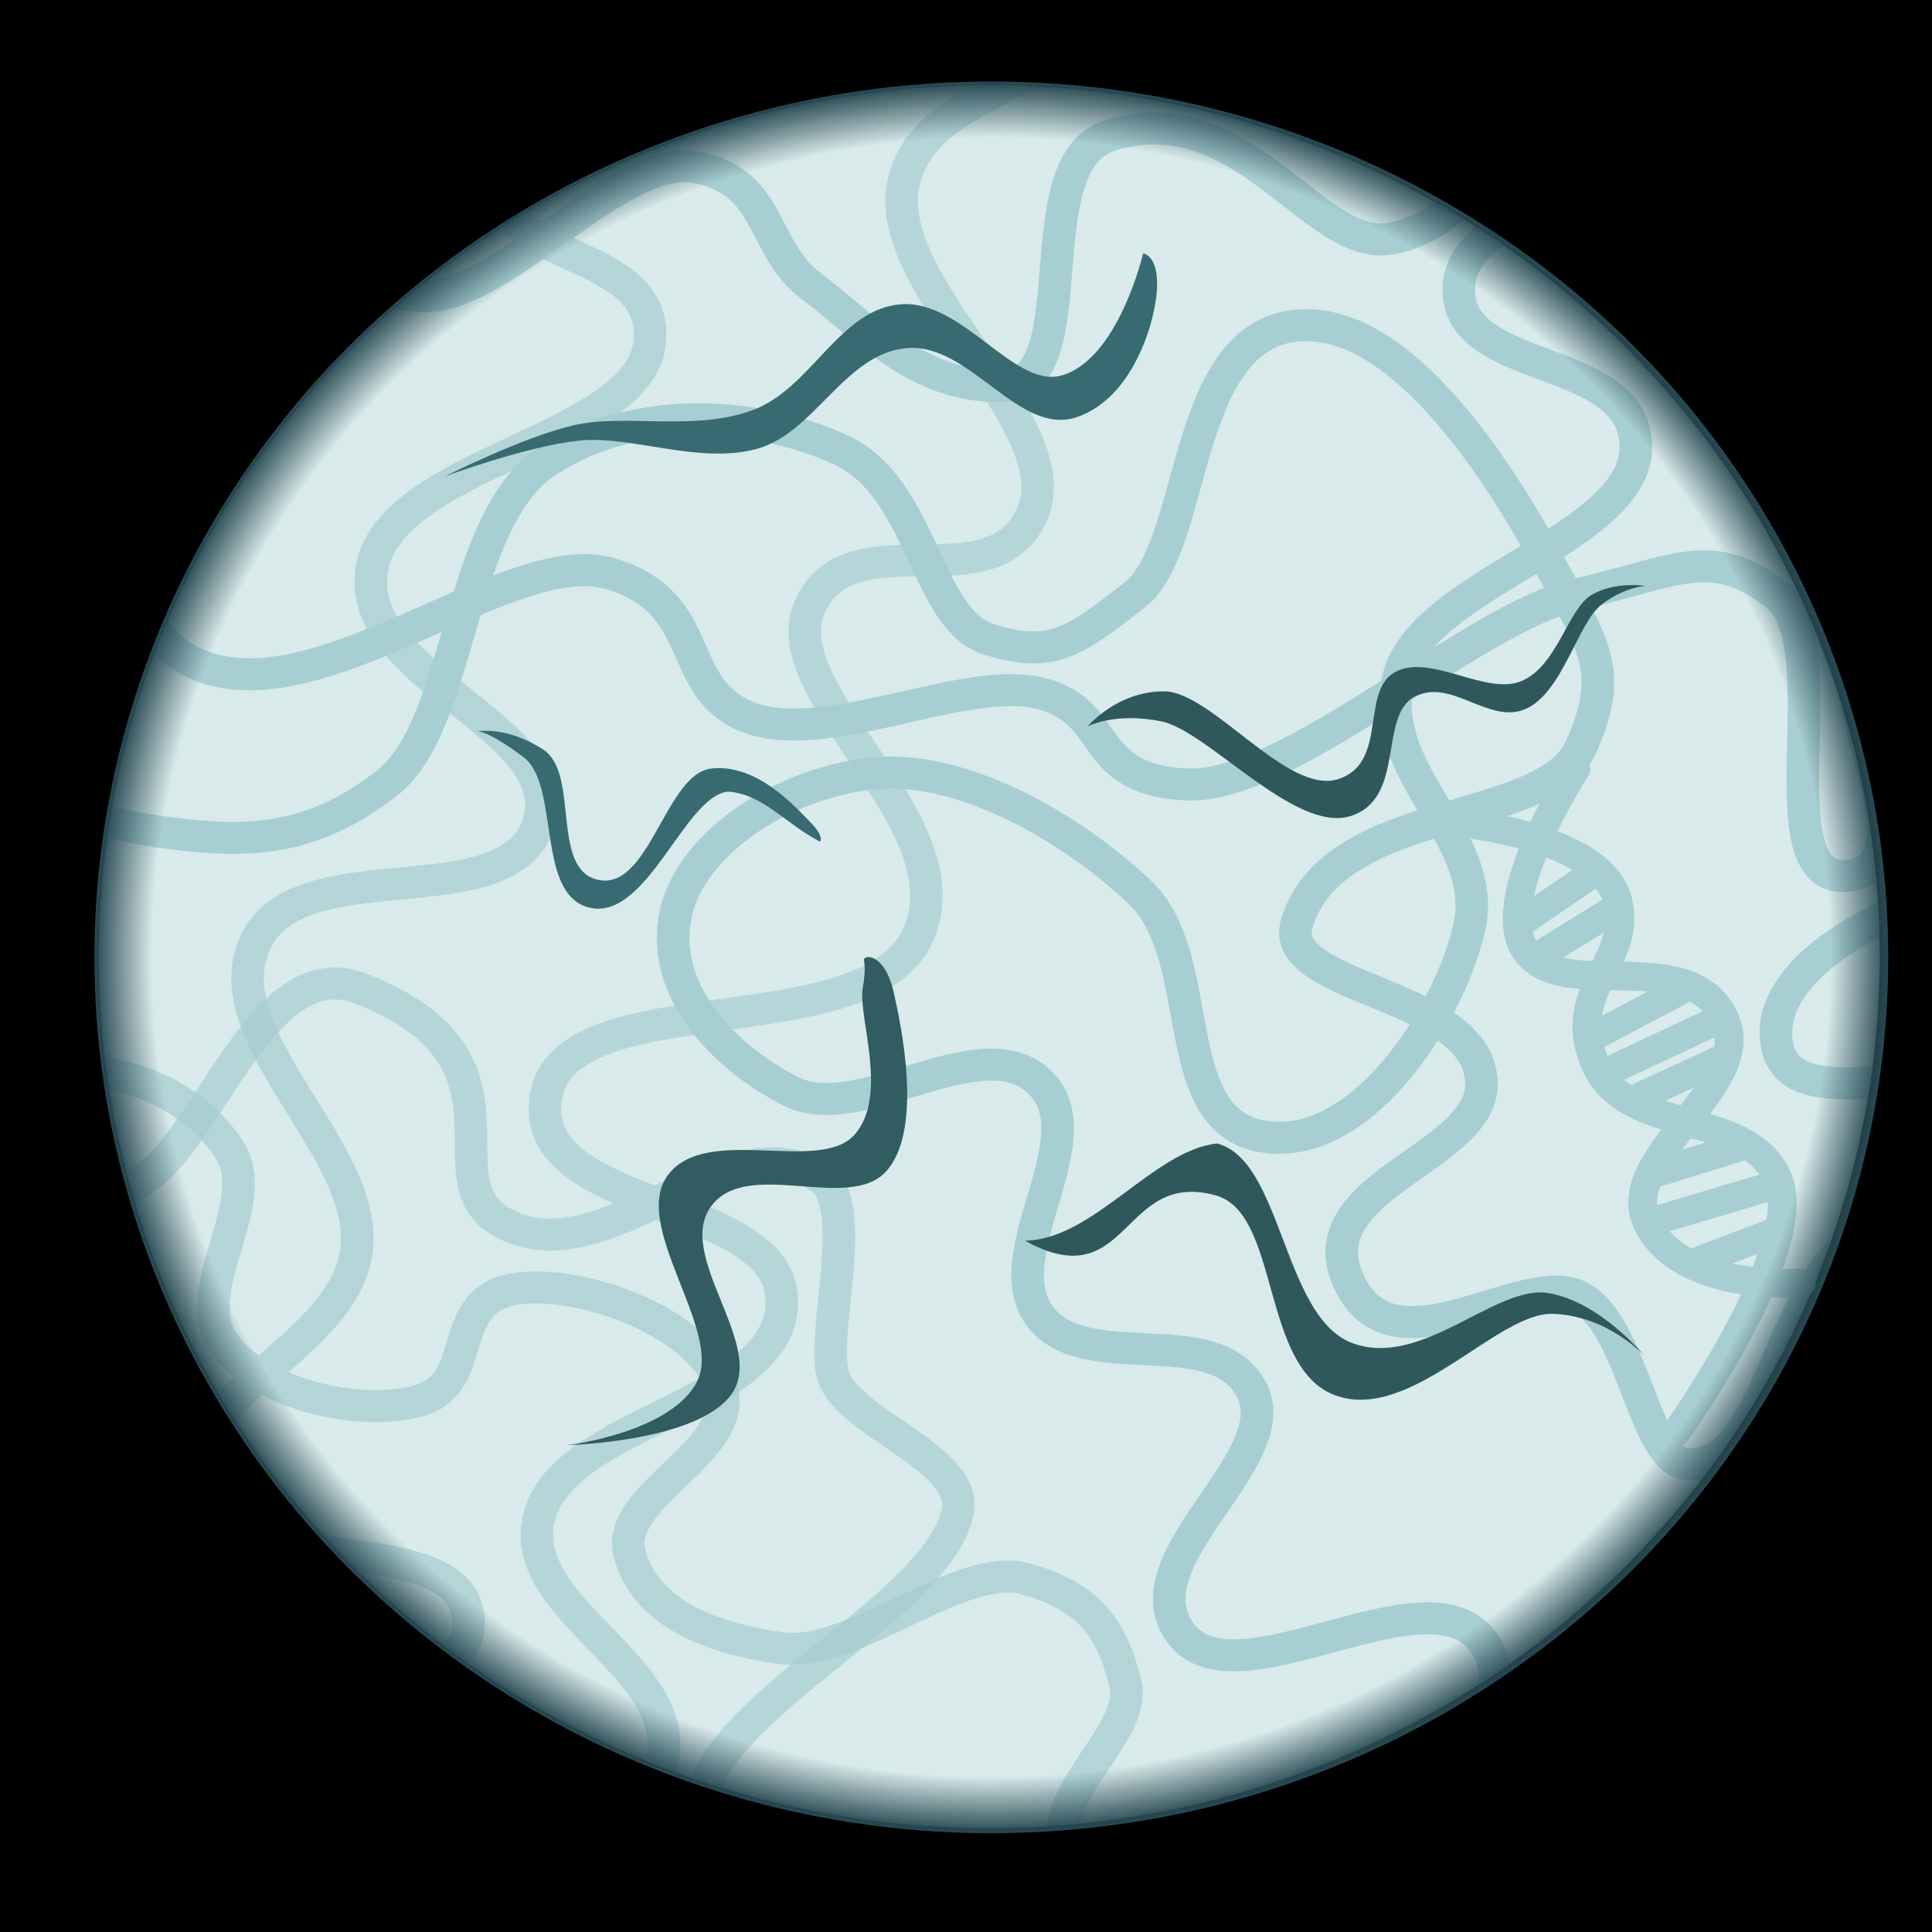 <?xml version="1.0" encoding="UTF-8" standalone="no"?>
<!-- Created with Inkscape (http://www.inkscape.org/) -->

<svg
   width="200mm"
   height="200mm"
   viewBox="0 0 200 200"
   version="1.1"
   id="svg1"
   inkscape:export-filename="Xenopus_new.jpg"
   inkscape:export-xdpi="200"
   inkscape:export-ydpi="200"
   inkscape:version="1.3 (0e150ed6c4, 2023-07-21)"
   sodipodi:docname="New_celegans.svg"
   xmlns:inkscape="http://www.inkscape.org/namespaces/inkscape"
   xmlns:sodipodi="http://sodipodi.sourceforge.net/DTD/sodipodi-0.dtd"
   xmlns:xlink="http://www.w3.org/1999/xlink"
   xmlns="http://www.w3.org/2000/svg"
   xmlns:svg="http://www.w3.org/2000/svg">
  <rect x="0" y="0" width="200" height="200" fill="#808080" stroke="none"/>
  <sodipodi:namedview
     id="namedview1"
     pagecolor="#ffffff"
     bordercolor="#000000"
     borderopacity="0.25"
     inkscape:showpageshadow="2"
     inkscape:pageopacity="0.0"
     inkscape:pagecheckerboard="0"
     inkscape:deskcolor="#d1d1d1"
     inkscape:document-units="mm"
     inkscape:zoom="0.17705703"
     inkscape:cx="1318.7841"
     inkscape:cy="-144.02139"
     inkscape:window-width="1920"
     inkscape:window-height="991"
     inkscape:window-x="-9"
     inkscape:window-y="-9"
     inkscape:window-maximized="1"
     inkscape:current-layer="layer1" />
  <defs
     id="defs1">
    <inkscape:path-effect
       effect="simplify"
       id="path-effect654-2-8-9"
       is_visible="true"
       lpeversion="1"
       steps="1"
       threshold="0.024"
       smooth_angles="0"
       helper_size="0"
       simplify_individual_paths="false"
       simplify_just_coalesce="false"
       step="1" />
    <inkscape:path-effect
       effect="powerstroke"
       id="path-effect656-3-2-7"
       is_visible="true"
       lpeversion="1"
       offset_points="2.877,1.483"
       not_jump="true"
       sort_points="true"
       interpolator_type="CentripetalCatmullRom"
       interpolator_beta="0.75"
       start_linecap_type="round"
       linejoin_type="spiro"
       miter_limit="4"
       scale_width="1"
       end_linecap_type="round"
       message="&lt;b&gt;Ctrl + click&lt;/b&gt; on existing node and move it" />
    <inkscape:path-effect
       effect="simplify"
       id="path-effect654-2-2-3-3"
       is_visible="true"
       lpeversion="1"
       steps="1"
       threshold="0.024"
       smooth_angles="0"
       helper_size="0"
       simplify_individual_paths="false"
       simplify_just_coalesce="false"
       step="1" />
    <inkscape:path-effect
       effect="powerstroke"
       id="path-effect656-3-60-0-9"
       is_visible="true"
       lpeversion="1"
       offset_points="2.877,1.333"
       not_jump="true"
       sort_points="true"
       interpolator_type="CentripetalCatmullRom"
       interpolator_beta="0.75"
       start_linecap_type="round"
       linejoin_type="spiro"
       miter_limit="4"
       scale_width="1"
       end_linecap_type="round"
       message="&lt;b&gt;Ctrl + click&lt;/b&gt; on existing node and move it" />
    <clipPath
       clipPathUnits="userSpaceOnUse"
       id="clipPath33-3">
      <ellipse
         style="fill:#d5f3f3;stroke-width:0.906"
         id="ellipse33-3"
         cx="93.023"
         cy="159.521"
         rx="46.511"
         ry="46.325" />
    </clipPath>
    <clipPath
       clipPathUnits="userSpaceOnUse"
       id="clipPath32-4">
      <ellipse
         style="fill:#d5f3f3;stroke-width:0.906"
         id="ellipse32-5"
         cx="93.023"
         cy="159.521"
         rx="46.511"
         ry="46.325" />
    </clipPath>
    <clipPath
       clipPathUnits="userSpaceOnUse"
       id="clipPath25-3">
      <ellipse
         style="fill:#d5f3f3;stroke-width:0.906"
         id="ellipse25-8"
         cx="93.023"
         cy="159.521"
         rx="46.511"
         ry="46.325" />
    </clipPath>
    <clipPath
       clipPathUnits="userSpaceOnUse"
       id="clipPath24-4">
      <ellipse
         style="fill:#d5f3f3;stroke-width:0.906"
         id="ellipse24-8"
         cx="93.023"
         cy="159.521"
         rx="46.511"
         ry="46.325" />
    </clipPath>
    <clipPath
       clipPathUnits="userSpaceOnUse"
       id="clipPath21-5">
      <ellipse
         style="fill:#d5f3f3;stroke-width:0.906"
         id="ellipse21-0"
         cx="93.023"
         cy="159.521"
         rx="46.511"
         ry="46.325" />
    </clipPath>
    <clipPath
       clipPathUnits="userSpaceOnUse"
       id="clipPath20-4">
      <ellipse
         style="fill:#d5f3f3;stroke-width:0.906"
         id="ellipse20-1"
         cx="93.023"
         cy="159.521"
         rx="46.511"
         ry="46.325" />
    </clipPath>
    <clipPath
       clipPathUnits="userSpaceOnUse"
       id="clipPath18-3">
      <ellipse
         style="fill:#d5f3f3;stroke-width:0.906"
         id="ellipse18-7"
         cx="93.023"
         cy="159.521"
         rx="46.511"
         ry="46.325" />
    </clipPath>
    <clipPath
       clipPathUnits="userSpaceOnUse"
       id="clipPath16-7-4">
      <ellipse
         style="fill:#d5f3f3;stroke-width:0.906"
         id="ellipse16-7"
         cx="93.023"
         cy="159.521"
         rx="46.511"
         ry="46.325" />
    </clipPath>
    <clipPath
       clipPathUnits="userSpaceOnUse"
       id="clipPath11-4-2">
      <ellipse
         style="fill:#d5f3f3;stroke-width:0.906"
         id="ellipse11-2"
         cx="93.023"
         cy="159.521"
         rx="46.511"
         ry="46.325" />
    </clipPath>
    <clipPath
       clipPathUnits="userSpaceOnUse"
       id="clipPath10-2">
      <ellipse
         style="fill:#d5f3f3;stroke-width:0.906"
         id="ellipse10-7"
         cx="93.023"
         cy="159.521"
         rx="46.511"
         ry="46.325" />
    </clipPath>
    <clipPath
       clipPathUnits="userSpaceOnUse"
       id="clipPath9-0">
      <ellipse
         style="fill:#d5f3f3;stroke-width:0.906"
         id="ellipse9-2"
         cx="93.023"
         cy="159.521"
         rx="46.511"
         ry="46.325" />
    </clipPath>
    <clipPath
       clipPathUnits="userSpaceOnUse"
       id="clipPath6-1">
      <ellipse
         style="fill:#d5f3f3;stroke-width:0.906"
         id="ellipse6-2"
         cx="93.023"
         cy="159.521"
         rx="46.511"
         ry="46.325" />
    </clipPath>
    <radialGradient
       inkscape:collect="always"
       xlink:href="#linearGradient129"
       id="radialGradient130-1-9"
       cx="46.783"
       cy="111.547"
       fx="46.783"
       fy="111.547"
       r="15.297"
       gradientTransform="matrix(6.069,0,0,5.927,-181.32,-562.036)"
       gradientUnits="userSpaceOnUse" />
    <linearGradient
       id="linearGradient129"
       inkscape:collect="always">
      <stop
         style="stop-color:#284953;stop-opacity:0;"
         offset="0.936"
         id="stop130" />
      <stop
         style="stop-color:#284953;stop-opacity:1;"
         offset="1"
         id="stop129" />
    </linearGradient>
    <clipPath
       clipPathUnits="userSpaceOnUse"
       id="clipPath1269">
      <ellipse
         style="fill:#345e30;fill-opacity:1;stroke:#ffffff;stroke-width:0.145;stroke-linecap:round;stroke-dasharray:none;stroke-opacity:0.196"
         id="ellipse1269"
         cx="57.804"
         cy="188.762"
         rx="15.389"
         ry="14.891" />
    </clipPath>
    <clipPath
       clipPathUnits="userSpaceOnUse"
       id="clipPath1268">
      <ellipse
         style="fill:#345e30;fill-opacity:1;stroke:#ffffff;stroke-width:0.145;stroke-linecap:round;stroke-dasharray:none;stroke-opacity:0.196"
         id="ellipse1268"
         cx="57.804"
         cy="188.762"
         rx="15.389"
         ry="14.891" />
    </clipPath>
    <clipPath
       clipPathUnits="userSpaceOnUse"
       id="clipPath1267">
      <ellipse
         style="fill:#345e30;fill-opacity:1;stroke:#ffffff;stroke-width:0.155;stroke-linecap:round;stroke-dasharray:none;stroke-opacity:0.196"
         id="ellipse1267"
         cx="-58.246"
         cy="72.266"
         rx="16.415"
         ry="15.884" />
    </clipPath>
    <clipPath
       clipPathUnits="userSpaceOnUse"
       id="clipPath1266">
      <ellipse
         style="fill:#345e30;fill-opacity:1;stroke:#ffffff;stroke-width:0.145;stroke-linecap:round;stroke-dasharray:none;stroke-opacity:0.196"
         id="ellipse1266"
         cx="57.804"
         cy="188.762"
         rx="15.389"
         ry="14.891" />
    </clipPath>
    <clipPath
       clipPathUnits="userSpaceOnUse"
       id="clipPath1265">
      <ellipse
         style="fill:#345e30;fill-opacity:1;stroke:#ffffff;stroke-width:0.145;stroke-linecap:round;stroke-dasharray:none;stroke-opacity:0.196"
         id="ellipse1265"
         cx="57.804"
         cy="188.762"
         rx="15.389"
         ry="14.891" />
    </clipPath>
    <clipPath
       clipPathUnits="userSpaceOnUse"
       id="clipPath1264">
      <ellipse
         style="fill:#345e30;fill-opacity:1;stroke:#ffffff;stroke-width:0.131;stroke-linecap:round;stroke-dasharray:none;stroke-opacity:0.196"
         id="ellipse1264"
         cx="-71.182"
         cy="66.532"
         rx="13.872"
         ry="13.423"
         transform="rotate(-7.517)" />
    </clipPath>
  </defs>
  <g
     inkscape:label="Layer 1"
     inkscape:groupmode="layer"
     id="layer1">
    <rect
       style="fill:#000000;fill-opacity:1;stroke:#ffffff;stroke-width:0.052;stroke-linecap:round"
       id="rect2"
       width="206.046"
       height="208.16"
       x="-2.641"
       y="-7.924" />
    <path
       d="m 153.337,69.95 v 0 a 0,0 0 0 0 0,0 v 0 z"
       id="path-1-5-6"
       style="fill:#115556;fill-opacity:1;fill-rule:nonzero;stroke:#ffffff;stroke-width:0;stroke-linecap:round;stroke-miterlimit:3.6;stroke-dasharray:none;stroke-dashoffset:0;stroke-opacity:1"
       sodipodi:nodetypes="csssssc"
       transform="matrix(-0.619,-0.021,0.021,-0.619,150.553,150.835)"
       inkscape:original-d="m 153.33699,69.950161 c -3.59732,2.583953 -15.52553,0.973023 -18.77369,4.111651 -3.62511,3.502852 -8.00627,7.027601 -9.82752,11.767324 -1.60615,4.180013 -3.29003,12.044519 -6.37459,15.275814 -3.86347,4.04733 -11.82883,7.79507 -17.24363,7.83963 -10.458597,0.086 -20.463574,-6.71797 -31.110254,-6.33338 -6.761572,0.24424 -9.632562,-1.17605 -22.708387,8.06777"
       inkscape:path-effect="#path-effect654-2-8-9;#path-effect656-3-2-7" />
    <path
       d="m 156.604,74.546 c -1.108,2.69 -2.566,5.347 -4.526,7.652 -1.571,1.848 -3.426,3.426 -5.643,4.658 -1.939,1.078 -4.122,1.875 -6.6,2.383 -2.26,0.463 -4.71,0.675 -7.386,0.672 -4.999,-0.005 -10.139,-0.739 -15.948,-1.611 -5.078,-0.762 -10.603,-1.62 -15.485,-1.593 -0.089,4.94e-4 -0.178,0.003 -0.265,0.021 -0.087,0.018 -0.17,0.051 -0.252,0.086 -2.483,1.063 -4.647,2.496 -6.576,4.21 -1.891,1.681 -3.538,3.615 -5.035,5.699 -2.942,4.096 -5.306,8.775 -7.8,13.175 -1.244,2.193 -2.513,4.305 -3.902,6.257 -1.393,1.957 -2.892,3.731 -4.584,5.25 -1.702,1.529 -3.594,2.796 -5.763,3.731 -2.198,0.948 -4.694,1.561 -7.579,1.752 -0.092,0.006 -0.183,0.022 -0.271,0.046 -0.803,0.224 -1.544,0.432 -2.079,0.581 -0.097,0.027 -0.194,0.054 -0.291,0.081 -1.138,0.319 -2.247,0.629 -2.709,0.759 a 1.333,1.333 90 0 0 0.719,2.566 c 0.462,-0.129 1.571,-0.44 2.709,-0.758 0.096,-0.027 0.194,-0.054 0.291,-0.081 0.506,-0.142 1.196,-0.334 1.948,-0.545 3.109,-0.22 5.86,-0.894 8.319,-1.954 2.463,-1.062 4.596,-2.496 6.489,-4.196 1.875,-1.684 3.5,-3.618 4.974,-5.687 1.467,-2.061 2.788,-4.264 4.05,-6.488 2.583,-4.555 4.816,-8.993 7.647,-12.935 1.414,-1.969 2.932,-3.743 4.64,-5.262 1.671,-1.485 3.515,-2.717 5.608,-3.645 4.566,0.007 9.758,0.806 14.803,1.564 5.785,0.868 11.114,1.635 16.34,1.64 2.815,0.003 5.45,-0.22 7.923,-0.726 2.718,-0.557 5.161,-1.441 7.361,-2.664 2.517,-1.4 4.616,-3.189 6.378,-5.261 2.188,-2.574 3.777,-5.493 4.96,-8.364 A 1.333,1.333 90 0 0 156.604,74.546 Z"
       id="path-1-5-0-9"
       style="fill:#115556;fill-opacity:1;fill-rule:nonzero;stroke:#ffffff;stroke-width:0;stroke-linecap:round;stroke-miterlimit:3.6;stroke-dasharray:none;stroke-dashoffset:0;stroke-opacity:1;paint-order:markers stroke fill"
       sodipodi:nodetypes="csssssc"
       transform="matrix(-0.619,-0.021,0.021,-0.619,150.553,150.835)"
       inkscape:original-d="m 157.83619,75.053063 c -2.56771,7.373541 -15.19171,16.08824 -19.67533,16.635007 -5.0039,0.610175 -12.34412,1.209772 -17.1729,-0.360179 -4.25855,-1.384568 -8.60546,-5.422637 -13.05803,-5.061342 -5.57699,0.4525 -13.504311,4.280036 -16.948762,8.458303 -6.65287,8.070198 -4.878813,15.861198 -12.801641,22.983588 -9.124525,8.20268 -8.493786,7.59545 -23.908767,11.93184"
       inkscape:path-effect="#path-effect654-2-2-3-3;#path-effect656-3-60-0-9" />
    <g
       id="g449-8"
       transform="matrix(6.145,0,0,6.145,-410.316,-413.637)">
      <g
         id="g130-0"
         transform="matrix(1.097,0,0,1.078,-9.558,-5.383)">
        <rect
           style="fill:#d8eaea;fill-opacity:1;stroke:none;stroke-width:0.1;stroke-opacity:1"
           id="rect1-8-5"
           width="210.702"
           height="297"
           x="-0.218"
           y="-0.218"
           clip-path="url(#clipPath33-3)"
           transform="matrix(0.294,0,0,0.294,57.424,35.487)" />
        <path
           style="fill:none;fill-opacity:1;stroke:#a7ced2;stroke-width:1.7;stroke-dasharray:none;stroke-opacity:1"
           d="m 19.284,109.364 c 0,0 1.146,6.797 4.491,7.925 3.345,1.128 7.168,-5.253 11.095,-4.755 3.927,0.498 5.612,5.894 9.246,7.132 3.634,1.239 8.05,-0.917 11.359,0 3.309,0.917 3.75,4.563 7.925,4.755 4.175,0.192 10.228,-7.599 14.265,-6.868 4.037,0.73 3.397,4.322 6.076,6.34 2.679,2.018 5.538,5.474 10.038,5.283 4.5,-0.191 0.938,-11.852 5.55,-13.31 6.9,-2.181 10.625,6.09 14.534,5.499 5.641,-0.852 6.823,-8.957 10.069,-9.03 5.494,-0.123 10.591,10.347 15.812,8.387 5.222,-1.96 4.862,-8.588 9.51,-10.038 4.648,-1.45 11.235,5.382 15.057,3.17 3.823,-2.212 -0.665,-7.807 3.434,-10.567 4.099,-2.76 10.264,2.524 18.491,1.321 8.227,-1.203 29.322,-11.095 29.322,-11.095 0,0 4.348,47.153 -1.585,56.795 -5.933,9.642 -6.569,6.318 -9.774,5.283 -3.205,-1.035 -0.179,-5.817 -3.962,-8.189 -3.784,-2.373 -14.614,-3.267 -17.699,0 -3.085,3.267 -0.208,5.801 0.528,9.246 0.736,3.444 6.232,7.127 4.227,11.095 -2.005,3.968 -11.493,0.751 -14.265,3.962 -2.772,3.211 -2.362,7.533 -1.321,10.567 1.041,3.033 5.583,2.168 6.076,6.076 0.493,3.908 -8.293,8.896 -7.661,12.944 0.632,4.048 4.295,6.352 7.132,6.34 2.837,-0.013 3.751,-3.763 5.547,-5.019 1.797,-1.256 2.691,-1.193 5.019,-2.642 2.328,-1.449 4.174,-6.979 8.717,-6.34 4.544,0.639 10.093,7.942 10.302,13.208 0.209,5.267 -4.074,9.892 -8.189,12.416 -4.115,2.524 -9.072,2.59 -14.001,1.585 -4.928,-1.005 -9.628,-8.195 -14.001,-7.925 -4.372,0.27 -4.466,4.603 -8.189,6.076 -3.723,1.473 -8.616,5.16 -13.737,1.585 -5.12,-3.575 -8.123,-17.315 -5.547,-22.982 2.575,-5.667 10.524,-2.161 12.152,-6.34 1.628,-4.179 -0.63,-9.134 -4.491,-12.416 -3.861,-3.282 -6.434,-6.692 -11.583,-4.758 -5.149,1.934 -5.194,12.697 -9.774,12.416 -2.273,-0.14 -2.805,-7.405 -5.625,-8.904 -2.863,-1.522 -9.523,4.161 -11.939,-0.574 -2.698,-5.286 6.878,-6.705 6.817,-10.758 -0.074,-4.938 -10.76,-4.894 -9.634,-8.555 1.943,-6.322 12.911,-5.095 14.793,-9.246 1.882,-4.151 0.635,-5.593 -1.585,-9.774 -2.22,-4.181 -7.711,-13.535 -13.472,-12.68 -5.762,0.855 -5.006,11.715 -8.189,14.265 -3.183,2.549 -4.382,3.424 -7.661,2.377 -3.278,-1.047 -3.449,-8.044 -7.661,-10.038 -4.211,-1.994 -10.497,-2.591 -15.322,0.528 -4.825,3.119 -4.432,13.979 -8.453,17.171 -4.021,3.191 -7.458,3.142 -11.359,2.642 -3.901,-0.5 -7.866,-1.75 -10.567,-5.547 -2.701,-3.798 -0.034,-12.912 -2.377,-15.85 -2.344,-2.938 -2.304,0.81 -6.076,-2.377 -3.772,-3.188 -11.887,-19.812 -11.887,-19.812 z"
           id="path45-7-0"
           sodipodi:nodetypes="czzzzzzzzssszzzzzczzzzzzzzzzzzzzzzzzzzzzzzssssszzzzzzzzzzzzc"
           clip-path="url(#clipPath32-4)"
           transform="matrix(0.294,0,0,0.294,57.424,35.487)" />
        <path
           style="fill:none;fill-opacity:1;stroke:#a7ced2;stroke-width:1.7;stroke-dasharray:none;stroke-opacity:1"
           d="m 107.219,-4.109 c 0,0 -7.623,8.495 -8.592,12.702 -0.969,4.207 2.373,6.888 1.494,10.46 -0.878,3.573 -5.966,5.717 -6.725,9.34 -0.759,3.622 3,6.838 2.242,10.46 -0.759,3.622 -3.098,7.287 -6.725,9.34 -3.627,2.052 -10.587,-2.358 -13.449,1.121 -2.862,3.478 4.576,10.006 1.494,13.449 -3.082,3.443 -10.874,-1.881 -14.196,0 -3.323,1.881 -2.289,5.194 -4.483,7.472 -2.194,2.277 -7.028,3.017 -8.592,5.604 -1.564,2.587 1.771,5.42 -0.747,7.845 -2.519,2.425 -9.443,-2.149 -13.075,0.747 -3.633,2.896 -0.939,11.617 -4.109,14.196 -3.17,2.579 -6.828,-1.724 -9.713,0.747 -2.885,2.471 -0.884,9.708 -2.989,12.702 -2.105,2.994 -5.441,2.032 -7.472,4.857 -2.031,2.824 -0.527,8.319 -2.989,11.581 -2.462,3.262 -10.834,6.351 -10.834,6.351 l -2.989,23.162 4.109,36.611 c 0,0 9.96,-4.737 11.581,-8.966 1.621,-4.229 -4.467,-9.435 -2.242,-12.328 2.225,-2.893 6.271,1.901 9.34,-0.747 3.069,-2.648 0.979,-11.608 3.362,-14.57 2.383,-2.961 6.457,-0.088 7.098,-3.362 0.641,-3.274 -8.653,-4.819 -8.219,-8.966 0.434,-4.147 9.459,-4.219 10.46,-7.472 1.002,-3.252 0.155,-5.898 -2.615,-7.098 -2.77,-1.2 -6.454,5.342 -9.713,4.109 -3.259,-1.232 -6.077,-6.226 -4.483,-9.34 1.594,-3.113 6.381,0.656 10.46,-1.868 4.079,-2.524 8.82,-10.002 10.834,-14.57 2.014,-4.568 -1.455,-9.113 2.242,-11.581 3.697,-2.468 10.253,4.435 14.57,2.989 4.316,-1.447 3.849,-8.782 8.219,-9.34 4.369,-0.557 6.674,7.975 11.581,7.845 4.907,-0.13 11.656,-4.982 12.328,-9.34 0.672,-4.357 -6.348,-5.839 -6.351,-8.966 -0.003,-3.127 1.215,-5.048 4.483,-6.351 3.268,-1.303 8.096,1.009 13.075,2.615 4.979,1.606 10.784,7.576 16.438,7.472 5.654,-0.105 11.256,-3.433 14.196,-7.098 2.94,-3.665 0.734,-8.138 2.989,-11.955 2.255,-3.816 5.67,-8.481 10.46,-9.713 4.79,-1.232 12.891,0.159 14.943,3.736 2.053,3.577 -3.054,6.235 -2.615,8.966 0.439,2.731 1.443,4.816 4.109,5.977 2.667,1.161 6.415,1.645 10.087,-1.494 3.671,-3.14 7.01,-13.237 5.604,-17.932 -1.407,-4.695 -7.266,-2.271 -8.219,-6.725 -0.953,-4.454 3.745,-12.097 7.472,-14.943 3.727,-2.846 8.303,0.322 11.208,-2.242 2.904,-2.564 4.666,-7.684 3.736,-11.208 -0.93,-3.524 -4.645,-4.831 -7.472,-6.725 -2.827,-1.893 -7.306,-1.147 -9.34,-4.483 -2.033,-3.336 0.374,-13.075 0.374,-13.075 z"
           id="path43-7-8"
           sodipodi:nodetypes="czzzzzzzzzzzzzzzzzccczzzzzzzzzzzzzzzzzzzzzzzzzzzzzzzzzzzcc"
           clip-path="url(#clipPath25-3)"
           transform="matrix(0.294,0,0,0.294,57.424,35.487)" />
        <path
           style="fill:none;fill-opacity:1;stroke:#a7ced2;stroke-width:1.7;stroke-dasharray:none;stroke-opacity:1"
           d="m 151.302,7.472 c 0.841,2.23 -0.18,7.899 -2.242,10.46 -2.061,2.561 -5.308,1.959 -8.219,3.736 -2.911,1.777 -9.54,3.584 -8.966,7.098 0.574,3.514 6.562,4.194 9.34,3.362 2.778,-0.832 2.501,-5.067 4.483,-5.977 1.982,-0.91 4.068,-1.018 5.604,0.374 1.536,1.391 0.945,4.599 1.121,6.725 0.176,2.125 1.684,3.938 0,5.977 -1.684,2.039 -6.829,2.035 -9.713,1.868 -2.884,-0.167 -4.508,-3.001 -7.098,-2.242 -2.591,0.759 -4.871,4.107 -5.604,6.725 -0.733,2.618 -1.154,5.512 1.121,7.472 2.275,1.959 8.085,-1.126 10.46,0 2.375,1.126 2.507,0.16 3.362,4.109 0.855,3.95 -1.667,14.782 -4.857,18.306 -3.189,3.523 -7.259,1.308 -8.966,3.362 -1.707,2.054 -2.36,4.415 -1.121,6.351 1.239,1.936 4.531,1.838 7.098,1.868 2.567,0.03 5.986,-0.523 7.845,-1.868 1.859,-1.345 0.241,-3.582 2.989,-4.857 2.747,-1.275 10.441,-0.734 12.328,1.868 1.888,2.602 -0.811,4.544 -1.121,6.725 -0.31,2.18 1.514,4.09 -0.747,6.351 -2.261,2.261 -9.766,1.322 -12.702,1.494 -2.936,0.172 -3.158,-1.184 -4.857,0 -1.698,1.184 -3.018,5.265 -2.615,7.098 0.403,1.833 0.876,1.945 2.615,2.615 1.739,0.67 5.73,-0.221 7.472,-0.374 1.742,-0.152 1.494,-0.747 2.989,-0.374 1.494,0.374 21.092,2.116 24.283,7.098 3.191,4.982 0.08,7.682 -1.494,10.087 -1.574,2.405 -2.244,3.335 -5.977,3.736 -3.733,0.401 -11.174,-7.17 -14.57,-5.23 -3.396,1.94 -2.599,5.255 -1.494,7.845 1.105,2.591 4.795,2.354 7.472,4.857 2.677,2.503 6.388,6.089 7.845,10.46 1.457,4.371 2.549,11.561 0,14.57 -2.549,3.009 -6.755,-0.526 -8.966,1.494 -2.211,2.02 -2.511,6.013 -2.242,8.592 0.27,2.58 0.711,4.326 2.989,5.977 2.278,1.651 6.282,0.766 10.087,1.494 3.805,0.728 7.77,4.232 12.702,2.989 4.932,-1.243 12.577,-7.003 13.075,-11.581 0.499,-4.578 -6.15,-5.341 -5.977,-8.219 0.172,-2.878 3.503,-1.539 4.857,-5.23 1.354,-3.692 2.117,-12.499 -0.747,-16.438 -2.864,-3.939 -10.566,-1.037 -11.955,-4.483 -1.388,-3.446 1.571,-7.072 4.109,-8.592 2.538,-1.52 4.775,1.081 8.219,0.374 3.444,-0.707 8.425,-2.807 11.581,-5.604 3.156,-2.797 3.765,-7.651 6.725,-10.46 2.96,-2.809 10.46,-5.977 10.46,-5.977 l -2.615,-45.951 c 0,0 -12.188,4.662 -16.064,1.494 -3.876,-3.168 3.076,-12.393 -1.494,-13.823 -4.571,-1.43 -5.056,12.175 -9.713,11.208 -4.657,-0.967 -4.718,-9.093 -4.109,-13.075 0.609,-3.983 1.498,-6.635 5.977,-8.592 4.479,-1.957 15.689,7.223 18.679,2.615 2.99,-4.608 -3.887,-8.883 -7.472,-11.955 -3.584,-3.072 -10.687,-2.248 -13.075,-5.604 -2.388,-3.356 -0.918,-6.259 -0.747,-10.46 0.171,-4.201 3.489,-10.586 2.242,-14.57 -1.248,-3.984 -7.098,-7.472 -7.098,-7.472 h -25.404 -29.887 c 0,0 2.441,7.295 4.167,10.156 0.261,0.433 2.184,5.02 2.35,5.323 0.933,1.696 0.652,1.585 2.262,2.359 1.898,0.913 6.276,-0.448 8.125,0.187 1.85,0.635 2.054,-0.082 2.895,2.148 z"
           id="path46-7-1"
           sodipodi:nodetypes="zzzzzzzzzzzzzzzzzzzzzzzzzzzzzzzzzzzzzzzzzzzzzzzzzzzzcczzzzzzzzzzcccssszz"
           clip-path="url(#clipPath24-4)"
           transform="matrix(0.294,0,0,0.294,57.424,35.487)" />
        <path
           style="fill:none;fill-opacity:1;stroke:#a7ced2;stroke-width:1.7;stroke-dasharray:none;stroke-opacity:0.747"
           d="m 189.67,88.099 c 0.119,2.37 -0.653,4.681 -0.396,6.736 0.257,2.056 0.765,3.29 1.717,5.415 0.952,2.125 4.851,4.392 4.227,7.132 -0.624,2.74 -4.277,4.352 -7.132,4.755 -2.855,0.403 -7.029,-0.011 -8.321,-2.642 -1.293,-2.631 3.727,-5.906 3.038,-8.321 -0.689,-2.415 -2.261,-2.578 -4.887,-3.83 -2.626,-1.252 -9.433,0.282 -10.963,-2.51 -1.53,-2.792 2.113,-7.265 2.642,-7.397 0.528,-0.132 5.558,-0.837 8.585,-2.377 3.027,-1.54 8.848,-4.072 8.982,-7.132 0.134,-3.061 -3.017,-2.68 -5.019,-4.755 -2.002,-2.075 -3.122,-7.834 -6.868,-7.793 -3.746,0.041 -4.871,5.937 -7.793,9.246 -2.922,3.309 -6.317,8.172 -9.774,10.567 -3.457,2.395 -6.387,3.078 -10.038,4.095 -3.651,1.017 -8.742,0.132 -11.755,1.849 -3.014,1.717 -3.272,5.117 -5.68,6.868 -2.408,1.751 -5.531,3.727 -8.321,3.302 -2.79,-0.425 -4.023,-3.496 -6.208,-5.019 -2.185,-1.523 -4.535,-4.146 -6.868,-4.095 -2.333,0.052 -3.662,1.759 -5.019,3.302 -1.357,1.543 -1.715,4.165 -2.774,5.68 -1.058,1.514 -0.907,2.66 -3.302,3.434 -2.395,0.774 -7.833,-0.411 -10.17,-1.849 -2.338,-1.438 -1.222,-1.664 -3.698,-4.887 -2.476,-3.223 -6.784,-12.633 -11.227,-14.397 -4.443,-1.764 -7.227,0.517 -10.302,1.585 -3.075,1.068 -4.998,3.765 -7.925,4.491 -2.927,0.726 -5.693,0.636 -8.982,-0.264 -3.288,-0.9 -6.732,-4.296 -10.038,-5.547 -3.306,-1.251 -6.457,-2.8 -9.51,-2.113 -3.053,0.687 -5.658,2.825 -7.132,5.547 -1.475,2.723 0.119,7.147 -0.792,9.51 -0.911,2.363 -1.668,3.436 -3.434,4.491 -1.766,1.055 -4.308,0.874 -6.604,1.057 -2.296,0.183 -4.691,-1.221 -7.132,0 -2.442,1.221 -5.717,3.552 -5.547,7.397 0.169,3.844 7.564,6.631 9.246,10.302 1.681,3.672 1.696,6.725 1.321,10.302 -0.375,3.577 -3.693,7.489 -3.698,10.567 -0.005,3.077 0.53,5.553 2.377,6.868 1.847,1.316 4.496,-1.162 6.34,0 1.844,1.162 2.71,3.819 2.906,6.076 0.196,2.257 -2.047,4.822 -1.849,6.604 0.198,1.782 -0.244,2.149 1.849,3.434 2.093,1.285 8.785,-1.437 10.831,0.264 2.045,1.701 1.659,2.212 1.057,5.019 -0.603,2.808 -7.048,6.55 -7.132,9.774 -0.085,3.224 1.167,4.441 3.962,6.076 2.796,1.634 8.884,2.542 12.152,0.792 3.267,-1.75 5.187,-5.945 5.019,-8.717 -0.168,-2.772 -4.444,-2.415 -3.962,-5.283 0.481,-2.868 5.568,-5.831 8.982,-6.076 3.413,-0.245 6.985,1.38 8.717,4.227 1.733,2.846 -2.342,7.484 -0.264,10.302 2.077,2.819 7.446,3.849 10.302,2.906 2.856,-0.943 1.334,-5.025 4.491,-5.812 3.157,-0.786 9.89,1.496 11.095,5.019 1.205,3.523 -5.591,5.834 -4.755,8.982 0.836,3.148 4.197,4.492 7.925,5.019 3.728,0.527 9.321,-4.603 12.68,-3.698 3.359,0.904 4.567,2.615 5.283,5.547 0.716,2.932 -4.821,6.069 -2.906,10.038 1.916,3.969 9.766,5.609 14.793,6.076 5.027,0.466 10.021,-3.901 14.001,-2.906 3.98,0.995 7.036,2.879 7.925,6.604 0.889,3.725 -6.145,7.96 -5.019,11.623 1.126,3.663 5.13,5.362 8.717,5.547 3.588,0.185 6.444,-5.306 10.038,-5.019 3.594,0.287 7.242,2.999 8.453,6.076 1.211,3.077 -2.882,5.932 -1.849,9.246 1.033,3.314 4.306,7.193 8.189,7.925 3.883,0.732 7.855,-5.665 11.359,-4.755 3.504,0.91 5.123,4.324 5.812,7.397 0.689,3.072 -2.647,6.582 -2.113,9.246 0.534,2.664 0.251,3.637 3.962,5.547 3.711,1.91 15.042,-2.98 18.227,0 3.185,2.98 0.692,5.173 0.528,7.925 -0.164,2.752 -2.71,5.914 -1.585,8.453 1.125,2.54 4.046,3.261 6.868,4.227 2.822,0.966 8.14,-1.937 9.774,1.057 1.634,2.994 14.721,-2.218 -4.755,9.51 -19.476,11.728 -113.062,-0.792 -125.742,-2.906 -12.68,-2.113 2.96,-11.343 4.491,-15.057 1.53,-3.714 4.674,-3.785 3.962,-7.397 -0.712,-3.612 -9.617,-4.049 -10.567,-8.717 -0.95,-4.669 8.777,-8.087 6.868,-13.208 -1.909,-5.121 -14.267,-1.5 -16.642,-6.604 -2.376,-5.104 7.011,-10.249 5.019,-15.057 -1.992,-4.809 -12.58,-2.303 -13.737,-6.868 -1.157,-4.565 8.122,-5.276 7.397,-10.567 -0.725,-5.291 -14.534,-6.85 -14.793,-12.152 -0.259,-5.301 9.787,-4.354 8.982,-8.982 -0.805,-4.627 -12.601,-1.704 -14.001,-6.604 -1.4,-4.9 7.487,-7.342 8.189,-12.68 0.702,-5.338 -7.582,-11.326 -5.283,-16.378 2.298,-5.052 13.232,-1.216 14.793,-6.34 1.562,-5.124 -9.589,-7.707 -8.717,-13.472 0.871,-5.766 14.101,-6.858 14.529,-12.152 0.428,-5.293 -8.912,-3.889 -8.453,-9.774 0.458,-5.885 16.372,-6.06 17.171,-14.529 C 84.803,94.026 64.305,89.111 66.041,80.306 67.777,71.501 86.185,75.442 88.231,68.154 90.277,60.867 83.796,52.782 78.193,50.72 72.589,48.657 69.989,59.016 63.399,56.003 56.81,52.989 59.119,36.244 53.361,30.115 47.603,23.985 35.898,26.122 32.756,20.605 29.614,15.087 36.759,9.85 34.341,5.283 31.924,0.716 16.589,22.881 20.605,-2.113 24.62,-27.107 154.8,-25.888 154.8,-25.888 l 88.759,23.775 -12.152,96.156 c 0,0 -36.323,-19.067 -42.927,-13.34 -6.603,5.727 1.069,5.026 1.189,7.397 z"
           id="path48-7-5"
           sodipodi:nodetypes="zzzzzzzzzzzzzzzzzzzzzzzzzzzzzzzzzzzzzzzzzzzzzzzzzzzzzzzzzzzzzzzzzzzzzzzzzzzzzzzzzzzzzzzzzzzzzzzzzzzzzzzzzzzzzzzccczz"
           clip-path="url(#clipPath21-5)"
           transform="matrix(0.294,0,0,0.294,57.424,35.487)" />
        <path
           style="fill:none;fill-opacity:1;stroke:#a7ced2;stroke-width:1.7;stroke-dasharray:none;stroke-opacity:1"
           d="m 158.234,-0.528 c 12.02,16.545 -4.181,6.453 -2.906,9.774 1.275,3.321 8.85,1.695 9.51,5.812 0.66,4.116 -9.077,6.45 -8.982,10.567 0.096,4.117 7.242,3.866 7.397,7.925 0.155,4.059 -8.312,6.384 -8.453,10.567 -0.142,4.183 7.3,5.152 6.604,9.51 -0.696,4.358 -11.541,4.488 -11.887,8.982 -0.346,4.494 9.437,3.714 8.453,8.717 -0.984,5.004 -14.4,2.322 -16.907,7.397 -2.506,5.075 6.034,9.753 3.698,15.057 -2.335,5.304 -14.878,4.541 -16.907,9.246 -2.028,4.704 4.451,6.709 2.906,11.095 -1.545,4.386 -12.958,4.954 -13.208,9.774 -0.25,4.82 9.134,3.44 9.246,8.453 0.112,5.013 -11.267,7.276 -12.416,12.416 -1.149,5.139 4.874,8.42 3.688,13.329 -1.186,4.908 -5.792,11.901 -10.82,10.974 -5.028,-0.926 -2.777,-9.488 -6.34,-12.944 -3.563,-3.456 -9.326,-6.842 -14.001,-6.34 -4.674,0.502 -9.609,3.738 -10.302,7.661 -0.694,3.923 2.515,7.417 6.076,9.246 3.561,1.828 9.894,-3.457 12.944,-0.528 3.05,2.928 -2.323,9.119 0,12.416 2.323,3.296 9.172,0.221 11.095,3.962 1.923,3.742 -6.576,8.994 -3.698,12.944 2.877,3.95 12.972,-3.709 15.85,0.528 2.878,4.237 -6.041,9.296 -5.019,14.001 1.022,4.704 9.925,5.087 9.774,10.038 -0.151,4.951 -11.214,6.145 -11.623,10.567 -0.409,4.422 7.011,5.012 6.604,8.717 -0.407,3.706 -9.573,3.38 -8.717,7.397 0.856,4.017 11.209,1.056 12.68,3.698 1.471,2.642 -0.136,3.209 -1.321,4.755 -1.185,1.546 -5.449,0.369 -5.812,3.434 -0.363,3.065 4.713,8.055 8.453,8.189 3.741,0.134 4.013,-6.394 8.189,-6.868 4.176,-0.474 8.453,6.693 12.944,6.604 4.491,-0.089 6.79,-6.081 10.831,-6.076 4.041,0.005 7.569,5.499 10.302,5.812 2.734,0.312 1.999,-3.967 4.491,-1.321 2.492,2.647 -1.828,13.815 -5.812,16.114 -3.983,2.299 -7.31,-4.025 -10.302,-1.849 -2.992,2.176 0.34,8.403 -1.585,11.623 -1.925,3.22 -8.717,6.34 -8.717,6.34 l 56.795,6.34 16.114,-4.491 1.585,-41.21 -3.698,-29.058 c 0,0 -7.699,11.878 -12.68,11.623 -4.981,-0.255 -4.402,-9.065 -8.453,-9.51 -4.051,-0.445 -8.044,3.228 -9.51,6.868 -1.465,3.64 4.443,7.411 2.113,11.623 -2.33,4.213 -13.343,2.682 -15.85,6.34 -2.507,3.658 5.57,8.673 -0.109,9.534 -5.679,0.861 -9.396,-18.145 -7.658,-23.723 1.738,-5.578 7.013,-2.59 8.032,-6.164 1.019,-3.574 -0.545,-9.462 -4.296,-11.394 -3.751,-1.932 -9.639,6.216 -12.702,3.362 -3.063,-2.854 0.313,-8.702 2.242,-11.768 1.929,-3.065 7.339,-2.466 7.845,-5.791 0.506,-3.324 -3.452,-6.951 -6.164,-8.406 -2.712,-1.454 -3.756,0.855 -8.032,-0.374 -4.276,-1.228 -15.251,-4.125 -16.251,-9.153 -1,-5.028 5.366,-5.517 7.472,-9.526 2.106,-4.009 6.499,-10.327 4.483,-14.383 -2.016,-4.056 -11.042,0.891 -11.394,-4.109 -0.353,-5.001 10.054,-9.213 15.877,-8.406 5.823,0.808 6.945,11.059 12.515,11.955 5.57,0.896 12.614,-1.925 14.943,-7.098 2.329,-5.174 -0.126,-14.721 -4.857,-16.811 -4.731,-2.09 -7.746,7.794 -12.142,5.977 -4.396,-1.816 -0.692,-12.243 -4.857,-14.196 -4.164,-1.953 -8.932,3.123 -11.768,4.483 -2.836,1.36 -3.813,0.518 -5.417,3.175 -1.604,2.657 4.041,11.868 -0.56,12.328 -4.601,0.461 -0.338,-12.291 -3.736,-14.943 -3.398,-2.653 -5.076,-1.261 -10.46,0 -5.385,1.261 -15.069,10.365 -20.36,10.087 -5.291,-0.279 -3.731,-3.898 -7.658,-4.857 -3.927,-0.959 -11.116,2.828 -15.13,1.308 -4.014,-1.521 -2.086,-6.084 -7.285,-7.658 -5.199,-1.574 -15.137,7.532 -21.481,4.857 -6.344,-2.675 -3.007,-14.466 -10.087,-16.438 -7.08,-1.972 -13.147,9.824 -22.042,11.394 -8.894,1.571 -18.932,8.07 -29.14,-3.736 C -19.734,123.431 -15.675,82.187 -8.406,70.981 -1.136,59.775 4.295,68.656 5.977,64.257 7.66,59.857 -1.053,56.635 1.121,52.862 3.294,49.089 12.158,55.172 14.757,51.181 17.355,47.191 7.677,41.946 10.46,36.985 13.244,32.024 27.181,38.131 29.14,32.128 31.098,26.126 15.131,23.433 17.372,17.745 19.612,12.057 32.551,20.236 35.304,15.317 38.056,10.398 26.543,5.892 28.953,0.934 31.362,-4.024 45.764,-3.362 45.764,-3.362 c 0,0 100.45,-13.711 112.47,2.834 z"
           id="path49-5-8"
           sodipodi:nodetypes="zzzzzzzzzzzzzzzzzzzzzzzzzzzzzzzzzzzzzzzzzzzzccccczzzzzzzzzzzzzzzzzzzzzzzzzzzzzzzzzzzzzzzzzzzzzzcz"
           clip-path="url(#clipPath20-4)"
           transform="matrix(0.294,0,0,0.294,57.424,35.487)" />
        <path
           style="fill:none;fill-opacity:1;stroke:#a7ced2;stroke-width:1.7;stroke-dasharray:none;stroke-opacity:0.696"
           d="m 128.513,-2.615 c -11.991,11.973 -2.204,7.811 -0.374,10.834 1.83,3.023 9.063,-0.397 9.34,4.483 0.276,4.88 -14.602,4.32 -16.064,10.087 -1.462,5.767 10.827,8.776 8.219,14.57 -2.609,5.794 -18.029,-1.668 -20.921,4.483 -2.891,6.151 11.46,10.864 8.966,17.185 -2.494,6.321 -16.474,0.816 -20.174,7.098 -3.7,6.282 6.721,17.122 3.736,22.042 -2.985,4.919 -9.747,-1.05 -11.581,3.736 -1.834,4.786 10.057,10.548 9.34,16.064 -0.718,5.516 -9.294,4.984 -10.46,10.46 -1.166,5.476 8.779,12.752 6.725,17.558 -2.055,4.806 -9.417,0.167 -11.581,4.857 -2.164,4.69 8.316,11.528 5.604,17.558 -2.713,6.03 -18.475,2.389 -19.426,8.592 -0.952,6.203 12.277,5.234 12.328,10.834 0.051,5.6 -11.535,6.276 -12.702,11.581 -1.167,5.305 9.037,8.296 5.977,14.196 -3.06,5.9 -20.176,0.441 -23.909,5.23 -3.733,4.789 2.914,8.343 0.374,11.955 -2.54,3.611 -10.348,6.296 -13.823,4.483 -3.474,-1.813 1.564,-5.442 -2.615,-8.592 -4.179,-3.15 -19.312,-5.303 -22.415,-0.374 -3.103,4.929 2.253,9.553 5.604,11.208 3.351,1.654 6.84,-4.017 9.713,-1.868 2.873,2.149 3.31,8.178 1.121,11.581 -2.189,3.403 -10.363,0.943 -11.955,4.109 -1.592,3.167 -0.204,6.36 2.615,8.219 2.819,1.859 8.211,0.858 11.581,-1.121 3.37,-1.979 3.526,-6.36 6.725,-9.713 3.198,-3.353 8.075,-10.684 12.702,-9.713 4.626,0.971 6.717,5.876 5.977,10.834 -0.74,4.958 -12.128,6.453 -12.702,12.328 -0.574,5.876 5.064,13.183 10.087,14.57 5.023,1.386 8.087,-7.536 12.328,-5.604 4.241,1.933 3.468,7.069 4.109,13.823 0.641,6.753 -2.615,26.151 -2.615,26.151 l -30.634,1.494 c 0,0 -5.404,-12.365 -10.834,-15.317 -5.43,-2.952 -15.795,3.097 -18.306,-0.747 -2.51,-3.844 4.542,-5.249 3.362,-8.592 C 10.774,274.604 1.464,276.04 1.494,271.97 1.525,267.9 12.09,270.553 12.328,265.992 12.567,261.432 0.079,262.619 0,257.4 c -0.079,-5.219 13.245,-4.48 13.075,-9.713 -0.169,-5.234 -11.993,-3.187 -12.702,-8.219 -0.709,-5.031 11.586,-6.296 10.087,-11.581 -1.499,-5.286 -15.719,0.341 -16.811,-5.23 -1.092,-5.571 12.532,-5.827 12.702,-10.46 0.17,-4.633 -8.051,-3.53 -8.219,-7.845 -0.168,-4.316 9.364,-6.886 9.713,-10.834 0.349,-3.947 -7.502,-4.282 -4.857,-7.845 2.645,-3.563 13.306,0.897 16.811,4.483 3.505,3.586 3.676,8.339 2.989,12.328 -0.687,3.99 -7.064,5.662 -6.351,9.713 0.713,4.051 5.702,8.305 10.46,7.845 4.758,-0.46 9.61,-6.624 10.46,-11.581 0.85,-4.957 -6.473,-8.406 -5.604,-13.449 0.869,-5.043 9.933,-4.585 10.834,-11.955 0.901,-7.37 -16.389,-18.493 -13.449,-25.03 2.939,-6.537 9.37,-6.633 14.196,-3.362 4.827,3.271 -2.732,12.068 2.428,16.438 5.16,4.37 7.946,-12.419 14.383,-9.9 9.477,3.709 3.428,10.114 7.393,12.413 5.357,3.106 11.927,-5.716 16.704,-2.326 2.023,1.435 8.63e-4,8.263 0.616,10.46 0.728,2.602 7.175,4.397 6.499,7.357 -1.246,5.459 -14.92,11.206 -13.279,16.739 1.64,5.533 9.772,2.644 10.46,6.351 0.689,3.707 -7.689,4.485 -6.351,8.219 1.338,3.734 9.665,-0.752 13.075,2.989 3.411,3.741 -2.435,14.367 2.242,16.811 4.677,2.444 7.398,-7.652 13.075,-6.725 5.678,0.927 8.537,13.868 13.823,14.196 5.286,0.328 3.955,-8.294 9.34,-7.472 5.385,0.822 4.034,15.33 11.581,17.185 7.548,1.855 13.567,-13.045 22.789,-12.328 9.222,0.717 13.996,17.703 23.536,17.932 9.54,0.229 15.399,-11.835 22.789,-15.691 7.39,-3.856 20.921,-7.845 20.921,-7.845 0,0 25.486,-207.42 -16.064,-245.072 -41.55,-37.651 -78.79,-8.984 -90.781,2.989 z"
           id="path51-8-7"
           sodipodi:nodetypes="zzzzzzzzzzzzzzzzzzzzzzzzzzzzzzzzzzzzzcczzzzzzzzzzzzzzzzzzzzzzzzssssszzzzzzzzzzzzczz"
           clip-path="url(#clipPath18-3)"
           transform="matrix(0.294,0,0,0.294,57.424,35.487)" />
        <path
           style="fill:#386a71;fill-opacity:1;stroke:none;stroke-width:0.056;stroke-opacity:1"
           d="m 84.182,153.406 c 0,0 0.272,-0.241 -0.541,-1.074 -0.813,-0.833 -2.767,-3.08 -5.135,-2.812 -2.368,0.268 -3.22,6.403 -5.838,5.931 -2.618,-0.472 -0.999,-5.653 -2.943,-6.939 -1.944,-1.286 -3.475,-0.963 -3.475,-0.963 0,0 0.493,-0.135 2.448,1.372 1.955,1.508 0.586,7.448 3.538,8.013 2.951,0.565 4.891,-5.953 7.135,-6.187 1.838,0.124 2.979,1.695 4.811,2.659 z"
           id="path5-39-7"
           sodipodi:nodetypes="czzzzczzzc"
           clip-path="url(#clipPath16-7-4)"
           transform="matrix(0.294,0,0,0.294,57.424,35.487)" />
        <path
           style="fill:#2f585d;fill-opacity:1;stroke:none;stroke-width:0.1;stroke-opacity:1"
           d="m 104.852,172.209 c 3.38,0.948 2.336,9.215 6.273,10.638 3.938,1.423 8.441,-4.449 11.345,-4.342 2.904,0.107 4.788,2.249 4.788,2.249 0,0 -2.315,-2.897 -5.048,-3.355 -2.733,-0.458 -6.596,4.043 -10.227,2.659 -3.631,-1.384 -3.648,-9.738 -7.071,-10.608 -3.326,0.377 -6.436,5.099 -10.024,5.169 5.466,3.065 5.004,-3.801 9.963,-2.41 z"
           id="path7-4-6"
           sodipodi:nodetypes="zzzczzzcz"
           clip-path="url(#clipPath11-4-2)"
           transform="matrix(0.294,0,0,0.294,57.424,35.487)" />
        <path
           style="fill:#2f585d;fill-opacity:1;stroke:none;stroke-width:0.1;stroke-opacity:1"
           d="m 98.159,147.286 c 0,0 1.545,-1.893 4.016,-1.868 2.471,0.025 6.413,5.515 9.059,4.67 2.647,-0.845 1.149,-4.674 2.989,-5.697 1.84,-1.023 4.773,1.297 6.631,0.467 1.858,-0.83 2.394,-3.842 3.642,-4.576 1.248,-0.734 2.802,-0.467 2.802,-0.467 0,0 -1.131,0.047 -2.335,1.027 -1.204,0.98 -2.006,4.655 -3.923,5.51 -1.916,0.855 -3.873,-1.666 -5.791,-0.654 -1.918,1.013 -0.455,5.431 -3.362,6.351 -2.907,0.92 -7.458,-4.551 -9.9,-5.043 -2.442,-0.493 -3.829,0.28 -3.829,0.28 z"
           id="path2-7-1"
           sodipodi:nodetypes="czzzzzczzzzzc"
           clip-path="url(#clipPath10-2)"
           transform="matrix(0.294,0,0,0.294,57.424,35.487)" />
        <path
           style="fill:#315c61;fill-opacity:1;stroke:none;stroke-width:0.1;stroke-opacity:1"
           d="m 86.578,159.567 c -0.259,0.125 0.1,0.091 -0.163,1.611 -0.264,1.52 1.385,5.76 -0.444,7.822 -1.828,2.062 -7.689,-0.585 -9.713,2.101 -2.024,2.687 2.889,8.307 1.494,11.021 -1.394,2.714 -6.771,3.362 -6.771,3.362 0,0 6.976,-0.177 8.639,-2.802 1.663,-2.625 -3.012,-7.297 -1.121,-9.9 1.891,-2.603 7.205,0.362 9.153,-1.868 1.948,-2.23 0.75,-7.843 0.374,-9.526 -0.377,-1.683 -1.188,-1.946 -1.448,-1.821 z"
           id="path12-9-4"
           sodipodi:nodetypes="zzzzzczzzzz"
           clip-path="url(#clipPath9-0)"
           transform="matrix(0.294,0,0,0.294,57.424,35.487)" />
        <path
           style="fill:#386a71;fill-opacity:1;stroke:none;stroke-width:0.083;stroke-opacity:1"
           d="m 92.529,132.743 c 0,0 -1.294,5.652 -4.269,6.492 -2.468,0.697 -5.147,-4.019 -8.369,-3.787 -3.222,0.232 -4.684,4.474 -7.751,5.626 -3.067,1.153 -6.684,0.166 -9.38,0.811 -2.696,0.646 -6.684,2.705 -6.684,2.705 0,0 4.221,-1.592 6.965,-1.893 2.744,-0.301 6.289,1.285 9.324,0.433 3.035,-0.852 4.598,-5.109 7.863,-5.356 3.265,-0.247 5.807,4.694 8.818,3.679 3.011,-1.015 4.161,-5.219 4.212,-6.925 0.052,-1.706 -0.73,-1.785 -0.73,-1.785 z"
           id="path1-59-7"
           sodipodi:nodetypes="czzzzczzzzzc"
           clip-path="url(#clipPath6-1)"
           transform="matrix(0.294,0,0,0.294,59.932,32.369)" />
      </g>
      <path
         style="fill:none;fill-opacity:0.328;stroke:#a7ced2;stroke-width:0.483;stroke-linecap:round;stroke-dasharray:none;stroke-opacity:1"
         d="m 93.319,80.265 c 0,0 -1.471,2.259 -0.823,3.091 0.648,0.833 2.669,-0.118 3.302,1.062 0.633,1.18 -1.849,2.378 -1.263,3.522 0.585,1.144 2.584,0.986 2.584,0.986"
         id="path434-1"
         sodipodi:nodetypes="czzzc" />
      <path
         style="fill:none;fill-opacity:0.328;stroke:#a7ced2;stroke-width:0.483;stroke-linecap:round;stroke-dasharray:none;stroke-opacity:1"
         d="m 91.566,81.201 c 0,0 2.203,0.259 2.459,1.283 0.256,1.024 -0.916,1.528 -0.377,2.754 0.539,1.226 2.525,0.74 3.065,1.906 0.54,1.166 -1.699,4.296 -1.699,4.296"
         id="path434-7-3"
         sodipodi:nodetypes="czzzc" />
      <path
         style="fill:none;fill-opacity:0.328;stroke:#a7ced2;stroke-width:0.483;stroke-linecap:round;stroke-dasharray:none;stroke-opacity:1"
         d="M 93.576,82.045 92.425,82.83"
         id="path435-5" />
      <path
         style="fill:none;fill-opacity:0.328;stroke:#a7ced2;stroke-width:0.483;stroke-linecap:round;stroke-dasharray:none;stroke-opacity:1"
         d="m 93.86,82.694 -1.069,0.663"
         id="path436-1" />
      <path
         style="fill:none;fill-opacity:0.328;stroke:#a7ced2;stroke-width:0.483;stroke-linecap:round;stroke-dasharray:none;stroke-opacity:1"
         d="m 95.092,83.994 -1.435,0.758"
         id="path437-9"
         sodipodi:nodetypes="cc" />
      <path
         style="fill:none;fill-opacity:0.328;stroke:#a7ced2;stroke-width:0.483;stroke-linecap:round;stroke-dasharray:none;stroke-opacity:1"
         d="m 95.687,84.508 -1.908,0.893"
         id="path438-1" />
      <path
         style="fill:none;fill-opacity:0.328;stroke:#a7ced2;stroke-width:0.483;stroke-linecap:round;stroke-dasharray:none;stroke-opacity:1"
         d="m 95.796,85.144 -1.353,0.623"
         id="path439-4"
         sodipodi:nodetypes="cc" />
      <path
         style="fill:none;fill-opacity:0.328;stroke:#a7ced2;stroke-width:0.483;stroke-linecap:round;stroke-dasharray:none;stroke-opacity:1"
         d="M 96.08,86.633 94.605,87.093"
         id="path440-9" />
      <path
         style="fill:none;fill-opacity:0.328;stroke:#a7ced2;stroke-width:0.483;stroke-linecap:round;stroke-dasharray:none;stroke-opacity:1"
         d="M 96.648,87.282 94.605,87.892"
         id="path441-7"
         sodipodi:nodetypes="cc" />
      <path
         style="fill:none;fill-opacity:0.328;stroke:#a7ced2;stroke-width:0.483;stroke-linecap:round;stroke-dasharray:none;stroke-opacity:1"
         d="m 96.702,88.054 -1.421,0.541"
         id="path442-2"
         sodipodi:nodetypes="cc" />
    </g>
    <ellipse
       style="fill:url(#radialGradient130-1-9);stroke:none;stroke-width:1.066;stroke-linecap:round;stroke-dasharray:none;stroke-opacity:1"
       id="path85-4-2-8-0-6"
       cx="102.623"
       cy="99.103"
       rx="92.845"
       ry="90.668" />
  </g>
</svg>
